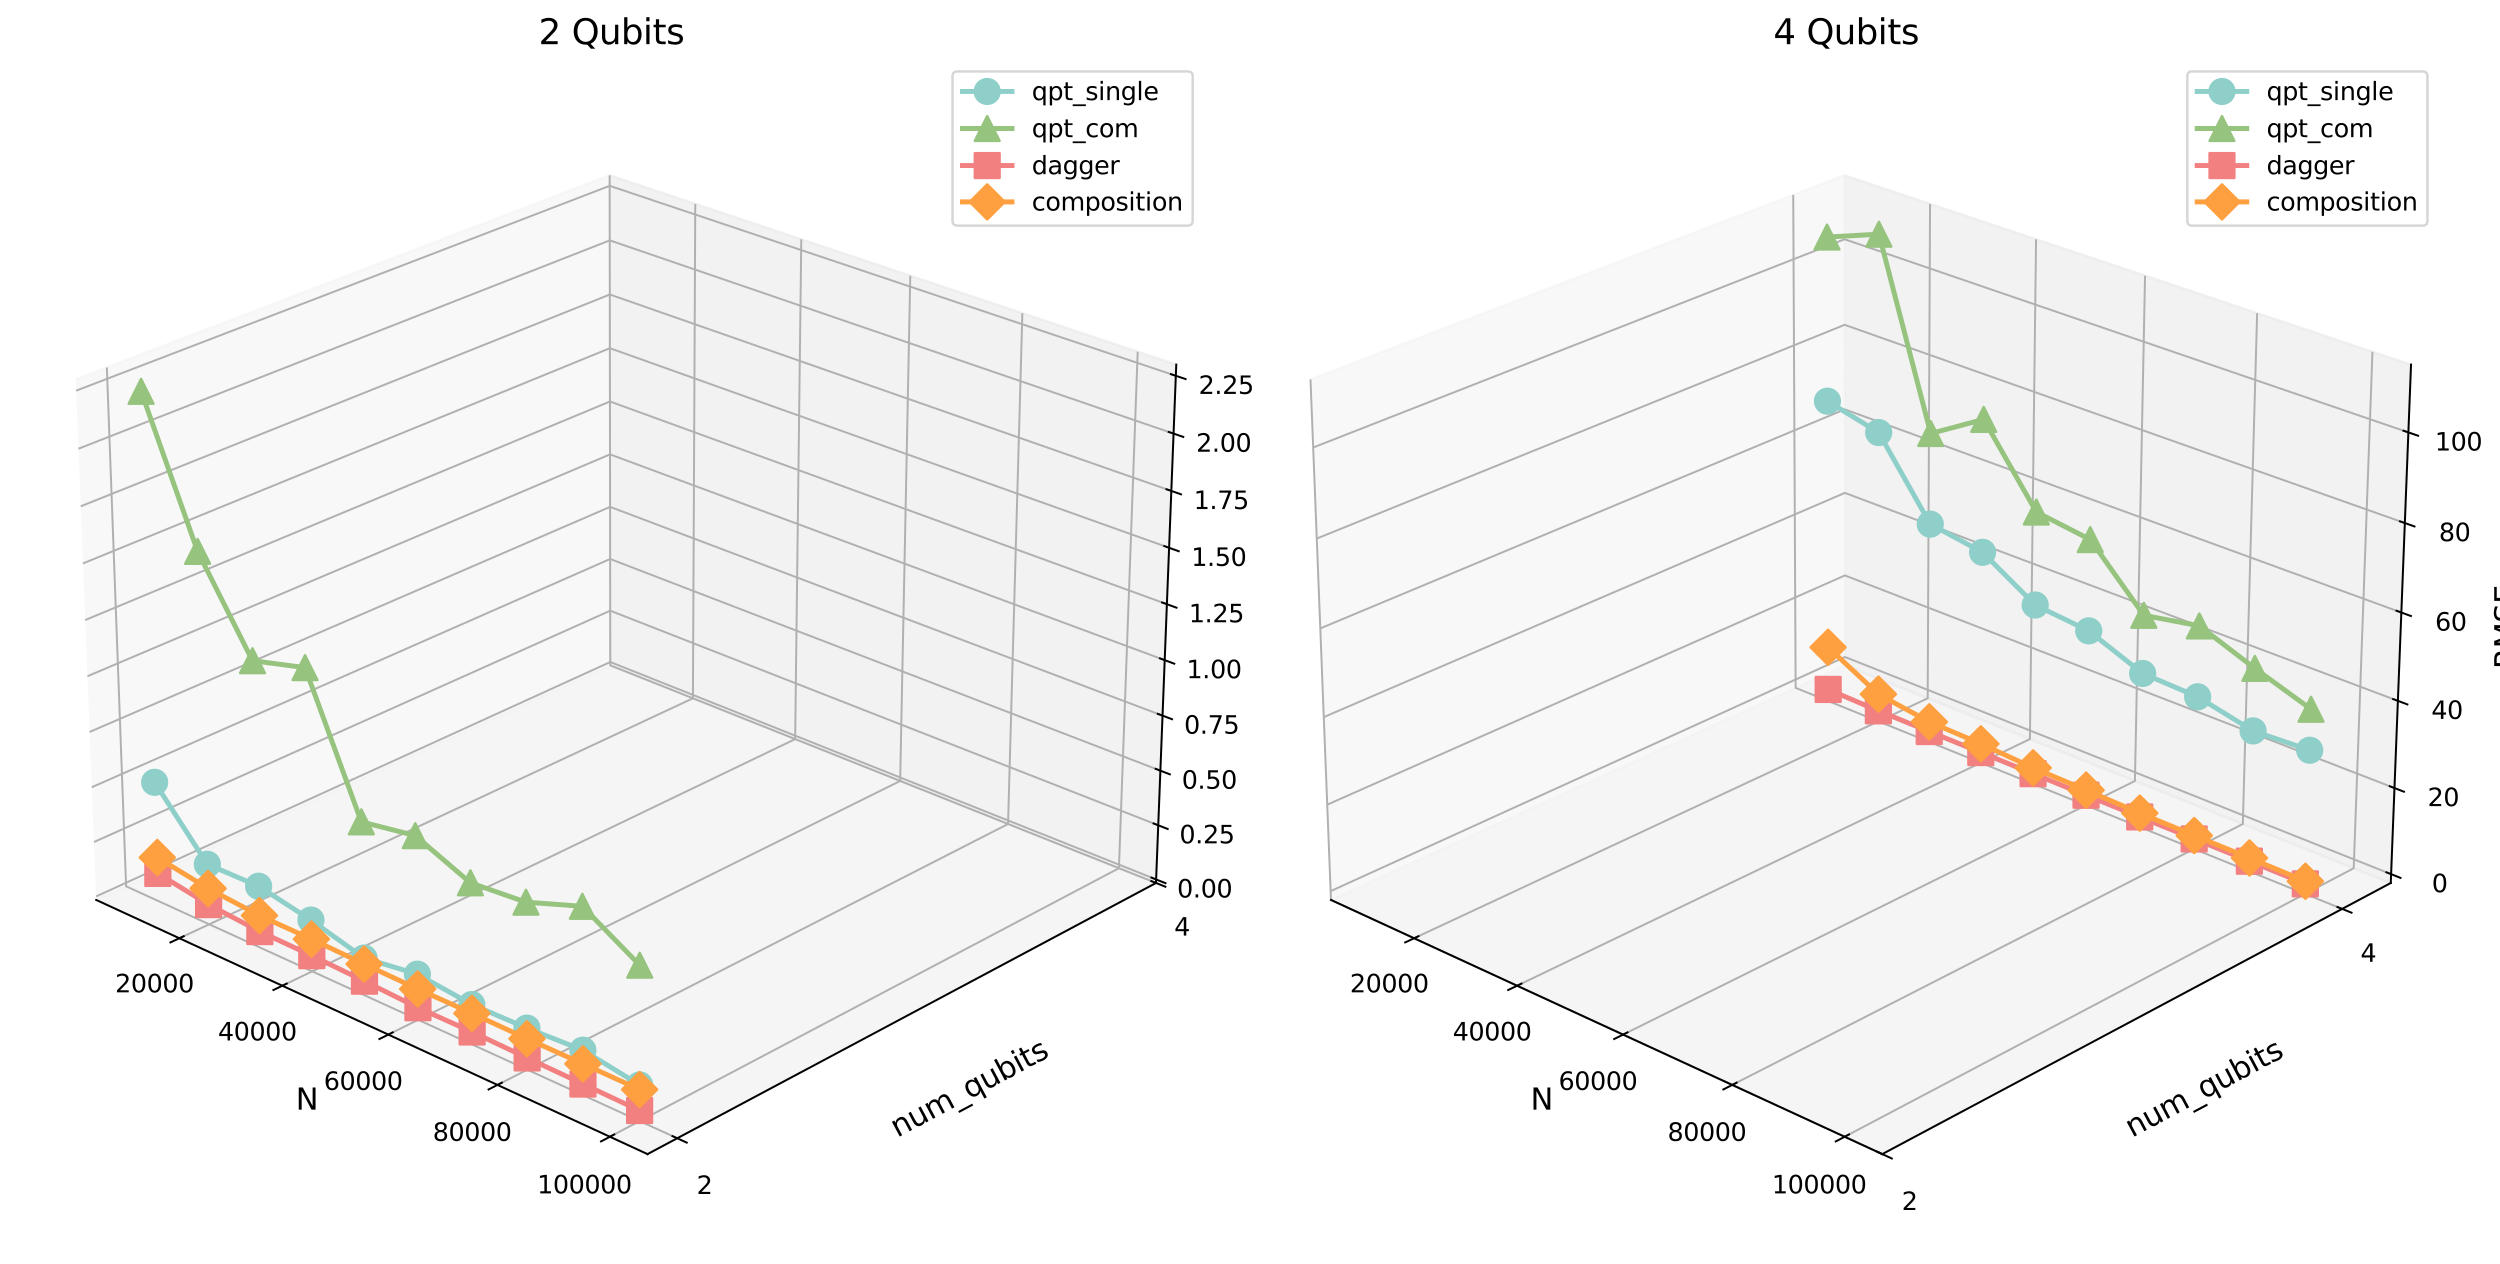 <?xml version="1.0" encoding="utf-8" standalone="no"?>
<!DOCTYPE svg PUBLIC "-//W3C//DTD SVG 1.1//EN"
  "http://www.w3.org/Graphics/SVG/1.1/DTD/svg11.dtd">
<svg xmlns:xlink="http://www.w3.org/1999/xlink" width="1009.501pt" height="510.438pt" viewBox="0 0 1009.501 510.438" xmlns="http://www.w3.org/2000/svg" version="1.1">
 <defs>
  <style type="text/css">*{stroke-linejoin: round; stroke-linecap: butt}</style>
 </defs>
 <g id="figure_1">
  <g id="patch_1">
   <path d="M 0 510.438 
L 1009.501 510.438 
L 1009.501 0 
L 0 0 
z
" style="fill: #ffffff"/>
  </g>
  <g id="patch_2">
   <path d="M 7.2 503.238 
L 486.6 503.238 
L 486.6 23.838 
L 7.2 23.838 
z
" style="fill: #ffffff"/>
  </g>
  <g id="pane3d_1">
   <g id="patch_3">
    <path d="M 38.849 363.4 
L 246.427 268.669 
L 246.179 70.769 
L 30.576 153.194 
" style="fill: #f2f2f2; opacity: 0.5; stroke: #f2f2f2; stroke-linejoin: miter"/>
   </g>
  </g>
  <g id="pane3d_2">
   <g id="patch_4">
    <path d="M 246.427 268.669 
L 466.789 356.547 
L 474.975 147.216 
L 246.179 70.769 
" style="fill: #e6e6e6; opacity: 0.5; stroke: #e6e6e6; stroke-linejoin: miter"/>
   </g>
  </g>
  <g id="pane3d_3">
   <g id="patch_5">
    <path d="M 38.849 363.4 
L 261.455 466.03 
L 466.789 356.547 
L 246.427 268.669 
" style="fill: #ececec; opacity: 0.5; stroke: #ececec; stroke-linejoin: miter"/>
   </g>
  </g>
  <g id="grid3d_1">
   <g id="Line3DCollection_1">
    <path d="M 72.402 378.869 
L 279.8 281.978 
L 280.754 82.321 
" style="fill: none; stroke: #b0b0b0; stroke-width: 0.8"/>
    <path d="M 113.987 398.041 
L 321.084 298.441 
L 323.561 96.625 
" style="fill: none; stroke: #b0b0b0; stroke-width: 0.8"/>
    <path d="M 156.788 417.774 
L 363.485 315.35 
L 367.57 111.329 
" style="fill: none; stroke: #b0b0b0; stroke-width: 0.8"/>
    <path d="M 200.859 438.093 
L 407.049 332.723 
L 412.832 126.452 
" style="fill: none; stroke: #b0b0b0; stroke-width: 0.8"/>
    <path d="M 246.259 459.024 
L 451.825 350.579 
L 459.4 142.012 
" style="fill: none; stroke: #b0b0b0; stroke-width: 0.8"/>
   </g>
  </g>
  <g id="grid3d_2">
   <g id="Line3DCollection_2">
    <path d="M 43.146 148.389 
L 50.92 357.891 
L 273.458 459.629 
" style="fill: none; stroke: #b0b0b0; stroke-width: 0.8"/>
    <path d="M 246.179 70.769 
L 246.427 268.669 
L 466.789 356.547 
" style="fill: none; stroke: #b0b0b0; stroke-width: 0.8"/>
   </g>
  </g>
  <g id="grid3d_3">
   <g id="Line3DCollection_3">
    <path d="M 466.845 355.127 
L 246.425 267.323 
L 38.793 361.975 
" style="fill: none; stroke: #b0b0b0; stroke-width: 0.8"/>
    <path d="M 467.7 333.254 
L 246.399 246.597 
L 37.929 340.014 
" style="fill: none; stroke: #b0b0b0; stroke-width: 0.8"/>
    <path d="M 468.562 311.204 
L 246.373 225.716 
L 37.057 317.876 
" style="fill: none; stroke: #b0b0b0; stroke-width: 0.8"/>
    <path d="M 469.431 288.977 
L 246.346 204.677 
L 36.179 295.557 
" style="fill: none; stroke: #b0b0b0; stroke-width: 0.8"/>
    <path d="M 470.308 266.569 
L 246.32 183.48 
L 35.294 273.057 
" style="fill: none; stroke: #b0b0b0; stroke-width: 0.8"/>
    <path d="M 471.191 243.979 
L 246.293 162.121 
L 34.401 250.372 
" style="fill: none; stroke: #b0b0b0; stroke-width: 0.8"/>
    <path d="M 472.082 221.204 
L 246.266 140.6 
L 33.501 227.501 
" style="fill: none; stroke: #b0b0b0; stroke-width: 0.8"/>
    <path d="M 472.979 198.241 
L 246.239 118.915 
L 32.593 204.441 
" style="fill: none; stroke: #b0b0b0; stroke-width: 0.8"/>
    <path d="M 473.885 175.09 
L 246.212 97.063 
L 31.678 181.19 
" style="fill: none; stroke: #b0b0b0; stroke-width: 0.8"/>
    <path d="M 474.797 151.747 
L 246.184 75.042 
L 30.755 157.745 
" style="fill: none; stroke: #b0b0b0; stroke-width: 0.8"/>
   </g>
  </g>
  <g id="axis3d_1">
   <g id="line2d_1">
    <path d="M 38.849 363.4 
L 261.455 466.03 
" style="fill: none; stroke: #000000; stroke-width: 0.8; stroke-linecap: square"/>
   </g>
   <g id="xtick_1">
    <g id="line2d_2">
     <path d="M 74.191 378.034 
L 68.819 380.544 
" style="fill: none; stroke: #000000; stroke-width: 0.8; stroke-linecap: square"/>
    </g>
    <g id="text_1">
     <!-- 20000 -->
     <g transform="translate(46.488 400.713) scale(0.1 -0.1)">
      <defs>
       <path id="DejaVuSans-32" d="M 1228 531 
L 3431 531 
L 3431 0 
L 469 0 
L 469 531 
Q 828 903 1448 1529 
Q 2069 2156 2228 2338 
Q 2531 2678 2651 2914 
Q 2772 3150 2772 3378 
Q 2772 3750 2511 3984 
Q 2250 4219 1831 4219 
Q 1534 4219 1204 4116 
Q 875 4013 500 3803 
L 500 4441 
Q 881 4594 1212 4672 
Q 1544 4750 1819 4750 
Q 2544 4750 2975 4387 
Q 3406 4025 3406 3419 
Q 3406 3131 3298 2873 
Q 3191 2616 2906 2266 
Q 2828 2175 2409 1742 
Q 1991 1309 1228 531 
z
" transform="scale(0.016)"/>
       <path id="DejaVuSans-30" d="M 2034 4250 
Q 1547 4250 1301 3770 
Q 1056 3291 1056 2328 
Q 1056 1369 1301 889 
Q 1547 409 2034 409 
Q 2525 409 2770 889 
Q 3016 1369 3016 2328 
Q 3016 3291 2770 3770 
Q 2525 4250 2034 4250 
z
M 2034 4750 
Q 2819 4750 3233 4129 
Q 3647 3509 3647 2328 
Q 3647 1150 3233 529 
Q 2819 -91 2034 -91 
Q 1250 -91 836 529 
Q 422 1150 422 2328 
Q 422 3509 836 4129 
Q 1250 4750 2034 4750 
z
" transform="scale(0.016)"/>
      </defs>
      <use xlink:href="#DejaVuSans-32"/>
      <use xlink:href="#DejaVuSans-30" transform="translate(63.623 0)"/>
      <use xlink:href="#DejaVuSans-30" transform="translate(127.246 0)"/>
      <use xlink:href="#DejaVuSans-30" transform="translate(190.869 0)"/>
      <use xlink:href="#DejaVuSans-30" transform="translate(254.492 0)"/>
     </g>
    </g>
   </g>
   <g id="xtick_2">
    <g id="line2d_3">
     <path d="M 115.775 397.182 
L 110.405 399.764 
" style="fill: none; stroke: #000000; stroke-width: 0.8; stroke-linecap: square"/>
    </g>
    <g id="text_2">
     <!-- 40000 -->
     <g transform="translate(88.008 420.128) scale(0.1 -0.1)">
      <defs>
       <path id="DejaVuSans-34" d="M 2419 4116 
L 825 1625 
L 2419 1625 
L 2419 4116 
z
M 2253 4666 
L 3047 4666 
L 3047 1625 
L 3713 1625 
L 3713 1100 
L 3047 1100 
L 3047 0 
L 2419 0 
L 2419 1100 
L 313 1100 
L 313 1709 
L 2253 4666 
z
" transform="scale(0.016)"/>
      </defs>
      <use xlink:href="#DejaVuSans-34"/>
      <use xlink:href="#DejaVuSans-30" transform="translate(63.623 0)"/>
      <use xlink:href="#DejaVuSans-30" transform="translate(127.246 0)"/>
      <use xlink:href="#DejaVuSans-30" transform="translate(190.869 0)"/>
      <use xlink:href="#DejaVuSans-30" transform="translate(254.492 0)"/>
     </g>
    </g>
   </g>
   <g id="xtick_3">
    <g id="line2d_4">
     <path d="M 158.574 416.889 
L 153.209 419.548 
" style="fill: none; stroke: #000000; stroke-width: 0.8; stroke-linecap: square"/>
    </g>
    <g id="text_3">
     <!-- 60000 -->
     <g transform="translate(130.744 440.111) scale(0.1 -0.1)">
      <defs>
       <path id="DejaVuSans-36" d="M 2113 2584 
Q 1688 2584 1439 2293 
Q 1191 2003 1191 1497 
Q 1191 994 1439 701 
Q 1688 409 2113 409 
Q 2538 409 2786 701 
Q 3034 994 3034 1497 
Q 3034 2003 2786 2293 
Q 2538 2584 2113 2584 
z
M 3366 4563 
L 3366 3988 
Q 3128 4100 2886 4159 
Q 2644 4219 2406 4219 
Q 1781 4219 1451 3797 
Q 1122 3375 1075 2522 
Q 1259 2794 1537 2939 
Q 1816 3084 2150 3084 
Q 2853 3084 3261 2657 
Q 3669 2231 3669 1497 
Q 3669 778 3244 343 
Q 2819 -91 2113 -91 
Q 1303 -91 875 529 
Q 447 1150 447 2328 
Q 447 3434 972 4092 
Q 1497 4750 2381 4750 
Q 2619 4750 2861 4703 
Q 3103 4656 3366 4563 
z
" transform="scale(0.016)"/>
      </defs>
      <use xlink:href="#DejaVuSans-36"/>
      <use xlink:href="#DejaVuSans-30" transform="translate(63.623 0)"/>
      <use xlink:href="#DejaVuSans-30" transform="translate(127.246 0)"/>
      <use xlink:href="#DejaVuSans-30" transform="translate(190.869 0)"/>
      <use xlink:href="#DejaVuSans-30" transform="translate(254.492 0)"/>
     </g>
    </g>
   </g>
   <g id="xtick_4">
    <g id="line2d_5">
     <path d="M 202.643 437.181 
L 197.285 439.92 
" style="fill: none; stroke: #000000; stroke-width: 0.8; stroke-linecap: square"/>
    </g>
    <g id="text_4">
     <!-- 80000 -->
     <g transform="translate(174.752 460.689) scale(0.1 -0.1)">
      <defs>
       <path id="DejaVuSans-38" d="M 2034 2216 
Q 1584 2216 1326 1975 
Q 1069 1734 1069 1313 
Q 1069 891 1326 650 
Q 1584 409 2034 409 
Q 2484 409 2743 651 
Q 3003 894 3003 1313 
Q 3003 1734 2745 1975 
Q 2488 2216 2034 2216 
z
M 1403 2484 
Q 997 2584 770 2862 
Q 544 3141 544 3541 
Q 544 4100 942 4425 
Q 1341 4750 2034 4750 
Q 2731 4750 3128 4425 
Q 3525 4100 3525 3541 
Q 3525 3141 3298 2862 
Q 3072 2584 2669 2484 
Q 3125 2378 3379 2068 
Q 3634 1759 3634 1313 
Q 3634 634 3220 271 
Q 2806 -91 2034 -91 
Q 1263 -91 848 271 
Q 434 634 434 1313 
Q 434 1759 690 2068 
Q 947 2378 1403 2484 
z
M 1172 3481 
Q 1172 3119 1398 2916 
Q 1625 2713 2034 2713 
Q 2441 2713 2670 2916 
Q 2900 3119 2900 3481 
Q 2900 3844 2670 4047 
Q 2441 4250 2034 4250 
Q 1625 4250 1398 4047 
Q 1172 3844 1172 3481 
z
" transform="scale(0.016)"/>
      </defs>
      <use xlink:href="#DejaVuSans-38"/>
      <use xlink:href="#DejaVuSans-30" transform="translate(63.623 0)"/>
      <use xlink:href="#DejaVuSans-30" transform="translate(127.246 0)"/>
      <use xlink:href="#DejaVuSans-30" transform="translate(190.869 0)"/>
      <use xlink:href="#DejaVuSans-30" transform="translate(254.492 0)"/>
     </g>
    </g>
   </g>
   <g id="xtick_5">
    <g id="line2d_6">
     <path d="M 248.039 458.084 
L 242.691 460.906 
" style="fill: none; stroke: #000000; stroke-width: 0.8; stroke-linecap: square"/>
    </g>
    <g id="text_5">
     <!-- 100000 -->
     <g transform="translate(216.907 481.888) scale(0.1 -0.1)">
      <defs>
       <path id="DejaVuSans-31" d="M 794 531 
L 1825 531 
L 1825 4091 
L 703 3866 
L 703 4441 
L 1819 4666 
L 2450 4666 
L 2450 531 
L 3481 531 
L 3481 0 
L 794 0 
L 794 531 
z
" transform="scale(0.016)"/>
      </defs>
      <use xlink:href="#DejaVuSans-31"/>
      <use xlink:href="#DejaVuSans-30" transform="translate(63.623 0)"/>
      <use xlink:href="#DejaVuSans-30" transform="translate(127.246 0)"/>
      <use xlink:href="#DejaVuSans-30" transform="translate(190.869 0)"/>
      <use xlink:href="#DejaVuSans-30" transform="translate(254.492 0)"/>
      <use xlink:href="#DejaVuSans-30" transform="translate(318.115 0)"/>
     </g>
    </g>
   </g>
   <g id="text_6">
    <!-- N -->
    <g transform="translate(119.429 448.073) scale(0.12 -0.12)">
     <defs>
      <path id="DejaVuSans-4e" d="M 628 4666 
L 1478 4666 
L 3547 763 
L 3547 4666 
L 4159 4666 
L 4159 0 
L 3309 0 
L 1241 3903 
L 1241 0 
L 628 0 
L 628 4666 
z
" transform="scale(0.016)"/>
     </defs>
     <use xlink:href="#DejaVuSans-4e"/>
    </g>
   </g>
  </g>
  <g id="axis3d_2">
   <g id="line2d_7">
    <path d="M 466.789 356.547 
L 261.455 466.03 
" style="fill: none; stroke: #000000; stroke-width: 0.8; stroke-linecap: square"/>
   </g>
   <g id="xtick_6">
    <g id="line2d_8">
     <path d="M 271.541 458.753 
L 277.3 461.386 
" style="fill: none; stroke: #000000; stroke-width: 0.8; stroke-linecap: square"/>
    </g>
    <g id="text_7">
     <!-- 2 -->
     <g transform="translate(281.305 482.132) scale(0.1 -0.1)">
      <use xlink:href="#DejaVuSans-32"/>
     </g>
    </g>
   </g>
   <g id="xtick_7">
    <g id="line2d_9">
     <path d="M 464.9 355.793 
L 470.573 358.056 
" style="fill: none; stroke: #000000; stroke-width: 0.8; stroke-linecap: square"/>
    </g>
    <g id="text_8">
     <!-- 4 -->
     <g transform="translate(474.142 377.791) scale(0.1 -0.1)">
      <use xlink:href="#DejaVuSans-34"/>
     </g>
    </g>
   </g>
   <g id="text_9">
    <!-- num_qubits -->
    <g transform="translate(362.337 459.451) rotate(-28.066) scale(0.12 -0.12)">
     <defs>
      <path id="DejaVuSans-6e" d="M 3513 2113 
L 3513 0 
L 2938 0 
L 2938 2094 
Q 2938 2591 2744 2837 
Q 2550 3084 2163 3084 
Q 1697 3084 1428 2787 
Q 1159 2491 1159 1978 
L 1159 0 
L 581 0 
L 581 3500 
L 1159 3500 
L 1159 2956 
Q 1366 3272 1645 3428 
Q 1925 3584 2291 3584 
Q 2894 3584 3203 3211 
Q 3513 2838 3513 2113 
z
" transform="scale(0.016)"/>
      <path id="DejaVuSans-75" d="M 544 1381 
L 544 3500 
L 1119 3500 
L 1119 1403 
Q 1119 906 1312 657 
Q 1506 409 1894 409 
Q 2359 409 2629 706 
Q 2900 1003 2900 1516 
L 2900 3500 
L 3475 3500 
L 3475 0 
L 2900 0 
L 2900 538 
Q 2691 219 2414 64 
Q 2138 -91 1772 -91 
Q 1169 -91 856 284 
Q 544 659 544 1381 
z
M 1991 3584 
L 1991 3584 
z
" transform="scale(0.016)"/>
      <path id="DejaVuSans-6d" d="M 3328 2828 
Q 3544 3216 3844 3400 
Q 4144 3584 4550 3584 
Q 5097 3584 5394 3201 
Q 5691 2819 5691 2113 
L 5691 0 
L 5113 0 
L 5113 2094 
Q 5113 2597 4934 2840 
Q 4756 3084 4391 3084 
Q 3944 3084 3684 2787 
Q 3425 2491 3425 1978 
L 3425 0 
L 2847 0 
L 2847 2094 
Q 2847 2600 2669 2842 
Q 2491 3084 2119 3084 
Q 1678 3084 1418 2786 
Q 1159 2488 1159 1978 
L 1159 0 
L 581 0 
L 581 3500 
L 1159 3500 
L 1159 2956 
Q 1356 3278 1631 3431 
Q 1906 3584 2284 3584 
Q 2666 3584 2933 3390 
Q 3200 3197 3328 2828 
z
" transform="scale(0.016)"/>
      <path id="DejaVuSans-5f" d="M 3263 -1063 
L 3263 -1509 
L -63 -1509 
L -63 -1063 
L 3263 -1063 
z
" transform="scale(0.016)"/>
      <path id="DejaVuSans-71" d="M 947 1747 
Q 947 1113 1208 752 
Q 1469 391 1925 391 
Q 2381 391 2643 752 
Q 2906 1113 2906 1747 
Q 2906 2381 2643 2742 
Q 2381 3103 1925 3103 
Q 1469 3103 1208 2742 
Q 947 2381 947 1747 
z
M 2906 525 
Q 2725 213 2448 61 
Q 2172 -91 1784 -91 
Q 1150 -91 751 415 
Q 353 922 353 1747 
Q 353 2572 751 3078 
Q 1150 3584 1784 3584 
Q 2172 3584 2448 3432 
Q 2725 3281 2906 2969 
L 2906 3500 
L 3481 3500 
L 3481 -1331 
L 2906 -1331 
L 2906 525 
z
" transform="scale(0.016)"/>
      <path id="DejaVuSans-62" d="M 3116 1747 
Q 3116 2381 2855 2742 
Q 2594 3103 2138 3103 
Q 1681 3103 1420 2742 
Q 1159 2381 1159 1747 
Q 1159 1113 1420 752 
Q 1681 391 2138 391 
Q 2594 391 2855 752 
Q 3116 1113 3116 1747 
z
M 1159 2969 
Q 1341 3281 1617 3432 
Q 1894 3584 2278 3584 
Q 2916 3584 3314 3078 
Q 3713 2572 3713 1747 
Q 3713 922 3314 415 
Q 2916 -91 2278 -91 
Q 1894 -91 1617 61 
Q 1341 213 1159 525 
L 1159 0 
L 581 0 
L 581 4863 
L 1159 4863 
L 1159 2969 
z
" transform="scale(0.016)"/>
      <path id="DejaVuSans-69" d="M 603 3500 
L 1178 3500 
L 1178 0 
L 603 0 
L 603 3500 
z
M 603 4863 
L 1178 4863 
L 1178 4134 
L 603 4134 
L 603 4863 
z
" transform="scale(0.016)"/>
      <path id="DejaVuSans-74" d="M 1172 4494 
L 1172 3500 
L 2356 3500 
L 2356 3053 
L 1172 3053 
L 1172 1153 
Q 1172 725 1289 603 
Q 1406 481 1766 481 
L 2356 481 
L 2356 0 
L 1766 0 
Q 1100 0 847 248 
Q 594 497 594 1153 
L 594 3053 
L 172 3053 
L 172 3500 
L 594 3500 
L 594 4494 
L 1172 4494 
z
" transform="scale(0.016)"/>
      <path id="DejaVuSans-73" d="M 2834 3397 
L 2834 2853 
Q 2591 2978 2328 3040 
Q 2066 3103 1784 3103 
Q 1356 3103 1142 2972 
Q 928 2841 928 2578 
Q 928 2378 1081 2264 
Q 1234 2150 1697 2047 
L 1894 2003 
Q 2506 1872 2764 1633 
Q 3022 1394 3022 966 
Q 3022 478 2636 193 
Q 2250 -91 1575 -91 
Q 1294 -91 989 -36 
Q 684 19 347 128 
L 347 722 
Q 666 556 975 473 
Q 1284 391 1588 391 
Q 1994 391 2212 530 
Q 2431 669 2431 922 
Q 2431 1156 2273 1281 
Q 2116 1406 1581 1522 
L 1381 1569 
Q 847 1681 609 1914 
Q 372 2147 372 2553 
Q 372 3047 722 3315 
Q 1072 3584 1716 3584 
Q 2034 3584 2315 3537 
Q 2597 3491 2834 3397 
z
" transform="scale(0.016)"/>
     </defs>
     <use xlink:href="#DejaVuSans-6e"/>
     <use xlink:href="#DejaVuSans-75" transform="translate(63.379 0)"/>
     <use xlink:href="#DejaVuSans-6d" transform="translate(126.758 0)"/>
     <use xlink:href="#DejaVuSans-5f" transform="translate(224.17 0)"/>
     <use xlink:href="#DejaVuSans-71" transform="translate(274.17 0)"/>
     <use xlink:href="#DejaVuSans-75" transform="translate(337.646 0)"/>
     <use xlink:href="#DejaVuSans-62" transform="translate(401.025 0)"/>
     <use xlink:href="#DejaVuSans-69" transform="translate(464.502 0)"/>
     <use xlink:href="#DejaVuSans-74" transform="translate(492.285 0)"/>
     <use xlink:href="#DejaVuSans-73" transform="translate(531.494 0)"/>
    </g>
   </g>
  </g>
  <g id="axis3d_3">
   <g id="line2d_10">
    <path d="M 466.789 356.547 
L 474.975 147.216 
" style="fill: none; stroke: #000000; stroke-width: 0.8; stroke-linecap: square"/>
   </g>
   <g id="xtick_8">
    <g id="line2d_11">
     <path d="M 464.955 354.375 
L 470.63 356.635 
" style="fill: none; stroke: #000000; stroke-width: 0.8; stroke-linecap: square"/>
    </g>
    <g id="text_10">
     <!-- 0.00 -->
     <g transform="translate(475.319 362.412) scale(0.1 -0.1)">
      <defs>
       <path id="DejaVuSans-2e" d="M 684 794 
L 1344 794 
L 1344 0 
L 684 0 
L 684 794 
z
" transform="scale(0.016)"/>
      </defs>
      <use xlink:href="#DejaVuSans-30"/>
      <use xlink:href="#DejaVuSans-2e" transform="translate(63.623 0)"/>
      <use xlink:href="#DejaVuSans-30" transform="translate(95.41 0)"/>
      <use xlink:href="#DejaVuSans-30" transform="translate(159.033 0)"/>
     </g>
    </g>
   </g>
   <g id="xtick_9">
    <g id="line2d_12">
     <path d="M 465.803 332.511 
L 471.501 334.742 
" style="fill: none; stroke: #000000; stroke-width: 0.8; stroke-linecap: square"/>
    </g>
    <g id="text_11">
     <!-- 0.25 -->
     <g transform="translate(476.253 340.543) scale(0.1 -0.1)">
      <defs>
       <path id="DejaVuSans-35" d="M 691 4666 
L 3169 4666 
L 3169 4134 
L 1269 4134 
L 1269 2991 
Q 1406 3038 1543 3061 
Q 1681 3084 1819 3084 
Q 2600 3084 3056 2656 
Q 3513 2228 3513 1497 
Q 3513 744 3044 326 
Q 2575 -91 1722 -91 
Q 1428 -91 1123 -41 
Q 819 9 494 109 
L 494 744 
Q 775 591 1075 516 
Q 1375 441 1709 441 
Q 2250 441 2565 725 
Q 2881 1009 2881 1497 
Q 2881 1984 2565 2268 
Q 2250 2553 1709 2553 
Q 1456 2553 1204 2497 
Q 953 2441 691 2322 
L 691 4666 
z
" transform="scale(0.016)"/>
      </defs>
      <use xlink:href="#DejaVuSans-30"/>
      <use xlink:href="#DejaVuSans-2e" transform="translate(63.623 0)"/>
      <use xlink:href="#DejaVuSans-32" transform="translate(95.41 0)"/>
      <use xlink:href="#DejaVuSans-35" transform="translate(159.033 0)"/>
     </g>
    </g>
   </g>
   <g id="xtick_10">
    <g id="line2d_13">
     <path d="M 466.657 310.471 
L 472.38 312.673 
" style="fill: none; stroke: #000000; stroke-width: 0.8; stroke-linecap: square"/>
    </g>
    <g id="text_12">
     <!-- 0.50 -->
     <g transform="translate(477.194 318.497) scale(0.1 -0.1)">
      <use xlink:href="#DejaVuSans-30"/>
      <use xlink:href="#DejaVuSans-2e" transform="translate(63.623 0)"/>
      <use xlink:href="#DejaVuSans-35" transform="translate(95.41 0)"/>
      <use xlink:href="#DejaVuSans-30" transform="translate(159.033 0)"/>
     </g>
    </g>
   </g>
   <g id="xtick_11">
    <g id="line2d_14">
     <path d="M 467.518 288.254 
L 473.266 290.426 
" style="fill: none; stroke: #000000; stroke-width: 0.8; stroke-linecap: square"/>
    </g>
    <g id="text_13">
     <!-- 0.75 -->
     <g transform="translate(478.143 296.274) scale(0.1 -0.1)">
      <defs>
       <path id="DejaVuSans-37" d="M 525 4666 
L 3525 4666 
L 3525 4397 
L 1831 0 
L 1172 0 
L 2766 4134 
L 525 4134 
L 525 4666 
z
" transform="scale(0.016)"/>
      </defs>
      <use xlink:href="#DejaVuSans-30"/>
      <use xlink:href="#DejaVuSans-2e" transform="translate(63.623 0)"/>
      <use xlink:href="#DejaVuSans-37" transform="translate(95.41 0)"/>
      <use xlink:href="#DejaVuSans-35" transform="translate(159.033 0)"/>
     </g>
    </g>
   </g>
   <g id="xtick_12">
    <g id="line2d_15">
     <path d="M 468.386 265.856 
L 474.158 267.997 
" style="fill: none; stroke: #000000; stroke-width: 0.8; stroke-linecap: square"/>
    </g>
    <g id="text_14">
     <!-- 1.00 -->
     <g transform="translate(479.099 273.87) scale(0.1 -0.1)">
      <use xlink:href="#DejaVuSans-31"/>
      <use xlink:href="#DejaVuSans-2e" transform="translate(63.623 0)"/>
      <use xlink:href="#DejaVuSans-30" transform="translate(95.41 0)"/>
      <use xlink:href="#DejaVuSans-30" transform="translate(159.033 0)"/>
     </g>
    </g>
   </g>
   <g id="xtick_13">
    <g id="line2d_16">
     <path d="M 469.261 243.276 
L 475.058 245.386 
" style="fill: none; stroke: #000000; stroke-width: 0.8; stroke-linecap: square"/>
    </g>
    <g id="text_15">
     <!-- 1.25 -->
     <g transform="translate(480.064 251.284) scale(0.1 -0.1)">
      <use xlink:href="#DejaVuSans-31"/>
      <use xlink:href="#DejaVuSans-2e" transform="translate(63.623 0)"/>
      <use xlink:href="#DejaVuSans-32" transform="translate(95.41 0)"/>
      <use xlink:href="#DejaVuSans-35" transform="translate(159.033 0)"/>
     </g>
    </g>
   </g>
   <g id="xtick_14">
    <g id="line2d_17">
     <path d="M 470.143 220.512 
L 475.966 222.59 
" style="fill: none; stroke: #000000; stroke-width: 0.8; stroke-linecap: square"/>
    </g>
    <g id="text_16">
     <!-- 1.50 -->
     <g transform="translate(481.036 228.514) scale(0.1 -0.1)">
      <use xlink:href="#DejaVuSans-31"/>
      <use xlink:href="#DejaVuSans-2e" transform="translate(63.623 0)"/>
      <use xlink:href="#DejaVuSans-35" transform="translate(95.41 0)"/>
      <use xlink:href="#DejaVuSans-30" transform="translate(159.033 0)"/>
     </g>
    </g>
   </g>
   <g id="xtick_15">
    <g id="line2d_18">
     <path d="M 471.032 197.56 
L 476.881 199.606 
" style="fill: none; stroke: #000000; stroke-width: 0.8; stroke-linecap: square"/>
    </g>
    <g id="text_17">
     <!-- 1.75 -->
     <g transform="translate(482.016 205.556) scale(0.1 -0.1)">
      <use xlink:href="#DejaVuSans-31"/>
      <use xlink:href="#DejaVuSans-2e" transform="translate(63.623 0)"/>
      <use xlink:href="#DejaVuSans-37" transform="translate(95.41 0)"/>
      <use xlink:href="#DejaVuSans-35" transform="translate(159.033 0)"/>
     </g>
    </g>
   </g>
   <g id="xtick_16">
    <g id="line2d_19">
     <path d="M 471.929 174.42 
L 477.803 176.433 
" style="fill: none; stroke: #000000; stroke-width: 0.8; stroke-linecap: square"/>
    </g>
    <g id="text_18">
     <!-- 2.00 -->
     <g transform="translate(483.004 182.409) scale(0.1 -0.1)">
      <use xlink:href="#DejaVuSans-32"/>
      <use xlink:href="#DejaVuSans-2e" transform="translate(63.623 0)"/>
      <use xlink:href="#DejaVuSans-30" transform="translate(95.41 0)"/>
      <use xlink:href="#DejaVuSans-30" transform="translate(159.033 0)"/>
     </g>
    </g>
   </g>
   <g id="xtick_17">
    <g id="line2d_20">
     <path d="M 472.833 151.088 
L 478.733 153.068 
" style="fill: none; stroke: #000000; stroke-width: 0.8; stroke-linecap: square"/>
    </g>
    <g id="text_19">
     <!-- 2.25 -->
     <g transform="translate(484 159.071) scale(0.1 -0.1)">
      <use xlink:href="#DejaVuSans-32"/>
      <use xlink:href="#DejaVuSans-2e" transform="translate(63.623 0)"/>
      <use xlink:href="#DejaVuSans-32" transform="translate(95.41 0)"/>
      <use xlink:href="#DejaVuSans-35" transform="translate(159.033 0)"/>
     </g>
    </g>
   </g>
   <g id="text_20">
    <!-- RMSE -->
    <g transform="translate(517.517 270.156) rotate(-90) scale(0.12 -0.12)">
     <defs>
      <path id="DejaVuSans-52" d="M 2841 2188 
Q 3044 2119 3236 1894 
Q 3428 1669 3622 1275 
L 4263 0 
L 3584 0 
L 2988 1197 
Q 2756 1666 2539 1819 
Q 2322 1972 1947 1972 
L 1259 1972 
L 1259 0 
L 628 0 
L 628 4666 
L 2053 4666 
Q 2853 4666 3247 4331 
Q 3641 3997 3641 3322 
Q 3641 2881 3436 2590 
Q 3231 2300 2841 2188 
z
M 1259 4147 
L 1259 2491 
L 2053 2491 
Q 2509 2491 2742 2702 
Q 2975 2913 2975 3322 
Q 2975 3731 2742 3939 
Q 2509 4147 2053 4147 
L 1259 4147 
z
" transform="scale(0.016)"/>
      <path id="DejaVuSans-4d" d="M 628 4666 
L 1569 4666 
L 2759 1491 
L 3956 4666 
L 4897 4666 
L 4897 0 
L 4281 0 
L 4281 4097 
L 3078 897 
L 2444 897 
L 1241 4097 
L 1241 0 
L 628 0 
L 628 4666 
z
" transform="scale(0.016)"/>
      <path id="DejaVuSans-53" d="M 3425 4513 
L 3425 3897 
Q 3066 4069 2747 4153 
Q 2428 4238 2131 4238 
Q 1616 4238 1336 4038 
Q 1056 3838 1056 3469 
Q 1056 3159 1242 3001 
Q 1428 2844 1947 2747 
L 2328 2669 
Q 3034 2534 3370 2195 
Q 3706 1856 3706 1288 
Q 3706 609 3251 259 
Q 2797 -91 1919 -91 
Q 1588 -91 1214 -16 
Q 841 59 441 206 
L 441 856 
Q 825 641 1194 531 
Q 1563 422 1919 422 
Q 2459 422 2753 634 
Q 3047 847 3047 1241 
Q 3047 1584 2836 1778 
Q 2625 1972 2144 2069 
L 1759 2144 
Q 1053 2284 737 2584 
Q 422 2884 422 3419 
Q 422 4038 858 4394 
Q 1294 4750 2059 4750 
Q 2388 4750 2728 4690 
Q 3069 4631 3425 4513 
z
" transform="scale(0.016)"/>
      <path id="DejaVuSans-45" d="M 628 4666 
L 3578 4666 
L 3578 4134 
L 1259 4134 
L 1259 2753 
L 3481 2753 
L 3481 2222 
L 1259 2222 
L 1259 531 
L 3634 531 
L 3634 0 
L 628 0 
L 628 4666 
z
" transform="scale(0.016)"/>
     </defs>
     <use xlink:href="#DejaVuSans-52"/>
     <use xlink:href="#DejaVuSans-4d" transform="translate(69.482 0)"/>
     <use xlink:href="#DejaVuSans-53" transform="translate(155.762 0)"/>
     <use xlink:href="#DejaVuSans-45" transform="translate(219.238 0)"/>
    </g>
   </g>
  </g>
  <g id="axes_1">
   <g id="line2d_21">
    <path d="M 62.453 315.897 
L 83.72 349.002 
L 104.437 357.861 
L 125.565 371.512 
L 146.996 386.867 
L 168.553 393.381 
L 190.519 405.641 
L 212.769 415.147 
L 235.354 424.062 
L 258.285 438.107 
" clip-path="url(#p7605f718b2)" style="fill: none; stroke: #8ecfc9; stroke-width: 2; stroke-linecap: square"/>
    <defs>
     <path id="meec96040db" d="M 0 5 
C 1.326 5 2.598 4.473 3.536 3.536 
C 4.473 2.598 5 1.326 5 0 
C 5 -1.326 4.473 -2.598 3.536 -3.536 
C 2.598 -4.473 1.326 -5 0 -5 
C -1.326 -5 -2.598 -4.473 -3.536 -3.536 
C -4.473 -2.598 -5 -1.326 -5 0 
C -5 1.326 -4.473 2.598 -3.536 3.536 
C -2.598 4.473 -1.326 5 0 5 
z
" style="stroke: #8ecfc9"/>
    </defs>
    <g clip-path="url(#p7605f718b2)">
     <use xlink:href="#meec96040db" x="62.453" y="315.897" style="fill: #8ecfc9; stroke: #8ecfc9"/>
     <use xlink:href="#meec96040db" x="83.72" y="349.002" style="fill: #8ecfc9; stroke: #8ecfc9"/>
     <use xlink:href="#meec96040db" x="104.437" y="357.861" style="fill: #8ecfc9; stroke: #8ecfc9"/>
     <use xlink:href="#meec96040db" x="125.565" y="371.512" style="fill: #8ecfc9; stroke: #8ecfc9"/>
     <use xlink:href="#meec96040db" x="146.996" y="386.867" style="fill: #8ecfc9; stroke: #8ecfc9"/>
     <use xlink:href="#meec96040db" x="168.553" y="393.381" style="fill: #8ecfc9; stroke: #8ecfc9"/>
     <use xlink:href="#meec96040db" x="190.519" y="405.641" style="fill: #8ecfc9; stroke: #8ecfc9"/>
     <use xlink:href="#meec96040db" x="212.769" y="415.147" style="fill: #8ecfc9; stroke: #8ecfc9"/>
     <use xlink:href="#meec96040db" x="235.354" y="424.062" style="fill: #8ecfc9; stroke: #8ecfc9"/>
     <use xlink:href="#meec96040db" x="258.285" y="438.107" style="fill: #8ecfc9; stroke: #8ecfc9"/>
    </g>
   </g>
   <g id="line2d_22">
    <path d="M 56.971 158.018 
L 79.797 222.64 
L 101.951 266.786 
L 123.171 269.586 
L 145.918 331.853 
L 167.678 337.44 
L 189.948 356.479 
L 212.387 364.303 
L 235.159 365.962 
L 258.329 389.743 
" clip-path="url(#p7605f718b2)" style="fill: none; stroke: #96c37d; stroke-width: 2; stroke-linecap: square"/>
    <defs>
     <path id="m280a58c26e" d="M 0 -5 
L -5 5 
L 5 5 
z
" style="stroke: #96c37d; stroke-linejoin: miter"/>
    </defs>
    <g clip-path="url(#p7605f718b2)">
     <use xlink:href="#m280a58c26e" x="56.971" y="158.018" style="fill: #96c37d; stroke: #96c37d; stroke-linejoin: miter"/>
     <use xlink:href="#m280a58c26e" x="79.797" y="222.64" style="fill: #96c37d; stroke: #96c37d; stroke-linejoin: miter"/>
     <use xlink:href="#m280a58c26e" x="101.951" y="266.786" style="fill: #96c37d; stroke: #96c37d; stroke-linejoin: miter"/>
     <use xlink:href="#m280a58c26e" x="123.171" y="269.586" style="fill: #96c37d; stroke: #96c37d; stroke-linejoin: miter"/>
     <use xlink:href="#m280a58c26e" x="145.918" y="331.853" style="fill: #96c37d; stroke: #96c37d; stroke-linejoin: miter"/>
     <use xlink:href="#m280a58c26e" x="167.678" y="337.44" style="fill: #96c37d; stroke: #96c37d; stroke-linejoin: miter"/>
     <use xlink:href="#m280a58c26e" x="189.948" y="356.479" style="fill: #96c37d; stroke: #96c37d; stroke-linejoin: miter"/>
     <use xlink:href="#m280a58c26e" x="212.387" y="364.303" style="fill: #96c37d; stroke: #96c37d; stroke-linejoin: miter"/>
     <use xlink:href="#m280a58c26e" x="235.159" y="365.962" style="fill: #96c37d; stroke: #96c37d; stroke-linejoin: miter"/>
     <use xlink:href="#m280a58c26e" x="258.329" y="389.743" style="fill: #96c37d; stroke: #96c37d; stroke-linejoin: miter"/>
    </g>
   </g>
   <g id="line2d_23">
    <path d="M 63.73 352.681 
L 84.225 365.279 
L 104.937 376.18 
L 125.902 385.895 
L 147.179 396.198 
L 168.765 406.919 
L 190.648 416.707 
L 212.86 427.187 
L 235.399 437.73 
L 258.275 448.431 
" clip-path="url(#p7605f718b2)" style="fill: none; stroke: #f28080; stroke-width: 2; stroke-linecap: square"/>
    <defs>
     <path id="m7afe2f9981" d="M -5 5 
L 5 5 
L 5 -5 
L -5 -5 
z
" style="stroke: #f28080; stroke-linejoin: miter"/>
    </defs>
    <g clip-path="url(#p7605f718b2)">
     <use xlink:href="#m7afe2f9981" x="63.73" y="352.681" style="fill: #f28080; stroke: #f28080; stroke-linejoin: miter"/>
     <use xlink:href="#m7afe2f9981" x="84.225" y="365.279" style="fill: #f28080; stroke: #f28080; stroke-linejoin: miter"/>
     <use xlink:href="#m7afe2f9981" x="104.937" y="376.18" style="fill: #f28080; stroke: #f28080; stroke-linejoin: miter"/>
     <use xlink:href="#m7afe2f9981" x="125.902" y="385.895" style="fill: #f28080; stroke: #f28080; stroke-linejoin: miter"/>
     <use xlink:href="#m7afe2f9981" x="147.179" y="396.198" style="fill: #f28080; stroke: #f28080; stroke-linejoin: miter"/>
     <use xlink:href="#m7afe2f9981" x="168.765" y="406.919" style="fill: #f28080; stroke: #f28080; stroke-linejoin: miter"/>
     <use xlink:href="#m7afe2f9981" x="190.648" y="416.707" style="fill: #f28080; stroke: #f28080; stroke-linejoin: miter"/>
     <use xlink:href="#m7afe2f9981" x="212.86" y="427.187" style="fill: #f28080; stroke: #f28080; stroke-linejoin: miter"/>
     <use xlink:href="#m7afe2f9981" x="235.399" y="437.73" style="fill: #f28080; stroke: #f28080; stroke-linejoin: miter"/>
     <use xlink:href="#m7afe2f9981" x="258.275" y="448.431" style="fill: #f28080; stroke: #f28080; stroke-linejoin: miter"/>
    </g>
   </g>
   <g id="line2d_24">
    <path d="M 63.507 346.262 
L 84.023 358.744 
L 104.76 369.702 
L 125.745 379.204 
L 147.044 389.293 
L 168.646 399.346 
L 190.56 409.183 
L 212.802 419.44 
L 235.372 429.574 
L 258.283 439.953 
" clip-path="url(#p7605f718b2)" style="fill: none; stroke: #fea040; stroke-width: 2; stroke-linecap: square"/>
    <defs>
     <path id="mf117ed28da" d="M 0 7.071 
L 7.071 0 
L 0 -7.071 
L -7.071 0 
z
" style="stroke: #fea040; stroke-linejoin: miter"/>
    </defs>
    <g clip-path="url(#p7605f718b2)">
     <use xlink:href="#mf117ed28da" x="63.507" y="346.262" style="fill: #fea040; stroke: #fea040; stroke-linejoin: miter"/>
     <use xlink:href="#mf117ed28da" x="84.023" y="358.744" style="fill: #fea040; stroke: #fea040; stroke-linejoin: miter"/>
     <use xlink:href="#mf117ed28da" x="104.76" y="369.702" style="fill: #fea040; stroke: #fea040; stroke-linejoin: miter"/>
     <use xlink:href="#mf117ed28da" x="125.745" y="379.204" style="fill: #fea040; stroke: #fea040; stroke-linejoin: miter"/>
     <use xlink:href="#mf117ed28da" x="147.044" y="389.293" style="fill: #fea040; stroke: #fea040; stroke-linejoin: miter"/>
     <use xlink:href="#mf117ed28da" x="168.646" y="399.346" style="fill: #fea040; stroke: #fea040; stroke-linejoin: miter"/>
     <use xlink:href="#mf117ed28da" x="190.56" y="409.183" style="fill: #fea040; stroke: #fea040; stroke-linejoin: miter"/>
     <use xlink:href="#mf117ed28da" x="212.802" y="419.44" style="fill: #fea040; stroke: #fea040; stroke-linejoin: miter"/>
     <use xlink:href="#mf117ed28da" x="235.372" y="429.574" style="fill: #fea040; stroke: #fea040; stroke-linejoin: miter"/>
     <use xlink:href="#mf117ed28da" x="258.283" y="439.953" style="fill: #fea040; stroke: #fea040; stroke-linejoin: miter"/>
    </g>
   </g>
   <g id="text_21">
    <!-- 2 Qubits -->
    <g transform="translate(217.496 17.838) scale(0.14 -0.14)">
     <defs>
      <path id="DejaVuSans-20" transform="scale(0.016)"/>
      <path id="DejaVuSans-51" d="M 2522 4238 
Q 1834 4238 1429 3725 
Q 1025 3213 1025 2328 
Q 1025 1447 1429 934 
Q 1834 422 2522 422 
Q 3209 422 3611 934 
Q 4013 1447 4013 2328 
Q 4013 3213 3611 3725 
Q 3209 4238 2522 4238 
z
M 3406 84 
L 4238 -825 
L 3475 -825 
L 2784 -78 
Q 2681 -84 2626 -87 
Q 2572 -91 2522 -91 
Q 1538 -91 948 567 
Q 359 1225 359 2328 
Q 359 3434 948 4092 
Q 1538 4750 2522 4750 
Q 3503 4750 4090 4092 
Q 4678 3434 4678 2328 
Q 4678 1516 4351 937 
Q 4025 359 3406 84 
z
" transform="scale(0.016)"/>
     </defs>
     <use xlink:href="#DejaVuSans-32"/>
     <use xlink:href="#DejaVuSans-20" transform="translate(63.623 0)"/>
     <use xlink:href="#DejaVuSans-51" transform="translate(95.41 0)"/>
     <use xlink:href="#DejaVuSans-75" transform="translate(174.121 0)"/>
     <use xlink:href="#DejaVuSans-62" transform="translate(237.5 0)"/>
     <use xlink:href="#DejaVuSans-69" transform="translate(300.977 0)"/>
     <use xlink:href="#DejaVuSans-74" transform="translate(328.76 0)"/>
     <use xlink:href="#DejaVuSans-73" transform="translate(367.969 0)"/>
    </g>
   </g>
   <g id="legend_1">
    <g id="patch_6">
     <path d="M 386.633 91.107 
L 479.6 91.107 
Q 481.6 91.107 481.6 89.107 
L 481.6 30.838 
Q 481.6 28.838 479.6 28.838 
L 386.633 28.838 
Q 384.633 28.838 384.633 30.838 
L 384.633 89.107 
Q 384.633 91.107 386.633 91.107 
z
" style="fill: #ffffff; opacity: 0.8; stroke: #cccccc; stroke-linejoin: miter"/>
    </g>
    <g id="line2d_25">
     <path d="M 388.633 36.936 
L 398.633 36.936 
L 408.633 36.936 
" style="fill: none; stroke: #8ecfc9; stroke-width: 2; stroke-linecap: square"/>
     <g>
      <use xlink:href="#meec96040db" x="398.633" y="36.936" style="fill: #8ecfc9; stroke: #8ecfc9"/>
     </g>
    </g>
    <g id="text_22">
     <!-- qpt_single -->
     <g transform="translate(416.633 40.436) scale(0.1 -0.1)">
      <defs>
       <path id="DejaVuSans-70" d="M 1159 525 
L 1159 -1331 
L 581 -1331 
L 581 3500 
L 1159 3500 
L 1159 2969 
Q 1341 3281 1617 3432 
Q 1894 3584 2278 3584 
Q 2916 3584 3314 3078 
Q 3713 2572 3713 1747 
Q 3713 922 3314 415 
Q 2916 -91 2278 -91 
Q 1894 -91 1617 61 
Q 1341 213 1159 525 
z
M 3116 1747 
Q 3116 2381 2855 2742 
Q 2594 3103 2138 3103 
Q 1681 3103 1420 2742 
Q 1159 2381 1159 1747 
Q 1159 1113 1420 752 
Q 1681 391 2138 391 
Q 2594 391 2855 752 
Q 3116 1113 3116 1747 
z
" transform="scale(0.016)"/>
       <path id="DejaVuSans-67" d="M 2906 1791 
Q 2906 2416 2648 2759 
Q 2391 3103 1925 3103 
Q 1463 3103 1205 2759 
Q 947 2416 947 1791 
Q 947 1169 1205 825 
Q 1463 481 1925 481 
Q 2391 481 2648 825 
Q 2906 1169 2906 1791 
z
M 3481 434 
Q 3481 -459 3084 -895 
Q 2688 -1331 1869 -1331 
Q 1566 -1331 1297 -1286 
Q 1028 -1241 775 -1147 
L 775 -588 
Q 1028 -725 1275 -790 
Q 1522 -856 1778 -856 
Q 2344 -856 2625 -561 
Q 2906 -266 2906 331 
L 2906 616 
Q 2728 306 2450 153 
Q 2172 0 1784 0 
Q 1141 0 747 490 
Q 353 981 353 1791 
Q 353 2603 747 3093 
Q 1141 3584 1784 3584 
Q 2172 3584 2450 3431 
Q 2728 3278 2906 2969 
L 2906 3500 
L 3481 3500 
L 3481 434 
z
" transform="scale(0.016)"/>
       <path id="DejaVuSans-6c" d="M 603 4863 
L 1178 4863 
L 1178 0 
L 603 0 
L 603 4863 
z
" transform="scale(0.016)"/>
       <path id="DejaVuSans-65" d="M 3597 1894 
L 3597 1613 
L 953 1613 
Q 991 1019 1311 708 
Q 1631 397 2203 397 
Q 2534 397 2845 478 
Q 3156 559 3463 722 
L 3463 178 
Q 3153 47 2828 -22 
Q 2503 -91 2169 -91 
Q 1331 -91 842 396 
Q 353 884 353 1716 
Q 353 2575 817 3079 
Q 1281 3584 2069 3584 
Q 2775 3584 3186 3129 
Q 3597 2675 3597 1894 
z
M 3022 2063 
Q 3016 2534 2758 2815 
Q 2500 3097 2075 3097 
Q 1594 3097 1305 2825 
Q 1016 2553 972 2059 
L 3022 2063 
z
" transform="scale(0.016)"/>
      </defs>
      <use xlink:href="#DejaVuSans-71"/>
      <use xlink:href="#DejaVuSans-70" transform="translate(63.477 0)"/>
      <use xlink:href="#DejaVuSans-74" transform="translate(126.953 0)"/>
      <use xlink:href="#DejaVuSans-5f" transform="translate(166.162 0)"/>
      <use xlink:href="#DejaVuSans-73" transform="translate(216.162 0)"/>
      <use xlink:href="#DejaVuSans-69" transform="translate(268.262 0)"/>
      <use xlink:href="#DejaVuSans-6e" transform="translate(296.045 0)"/>
      <use xlink:href="#DejaVuSans-67" transform="translate(359.424 0)"/>
      <use xlink:href="#DejaVuSans-6c" transform="translate(422.9 0)"/>
      <use xlink:href="#DejaVuSans-65" transform="translate(450.684 0)"/>
     </g>
    </g>
    <g id="line2d_26">
     <path d="M 388.633 51.892 
L 398.633 51.892 
L 408.633 51.892 
" style="fill: none; stroke: #96c37d; stroke-width: 2; stroke-linecap: square"/>
     <g>
      <use xlink:href="#m280a58c26e" x="398.633" y="51.892" style="fill: #96c37d; stroke: #96c37d; stroke-linejoin: miter"/>
     </g>
    </g>
    <g id="text_23">
     <!-- qpt_com -->
     <g transform="translate(416.633 55.392) scale(0.1 -0.1)">
      <defs>
       <path id="DejaVuSans-63" d="M 3122 3366 
L 3122 2828 
Q 2878 2963 2633 3030 
Q 2388 3097 2138 3097 
Q 1578 3097 1268 2742 
Q 959 2388 959 1747 
Q 959 1106 1268 751 
Q 1578 397 2138 397 
Q 2388 397 2633 464 
Q 2878 531 3122 666 
L 3122 134 
Q 2881 22 2623 -34 
Q 2366 -91 2075 -91 
Q 1284 -91 818 406 
Q 353 903 353 1747 
Q 353 2603 823 3093 
Q 1294 3584 2113 3584 
Q 2378 3584 2631 3529 
Q 2884 3475 3122 3366 
z
" transform="scale(0.016)"/>
       <path id="DejaVuSans-6f" d="M 1959 3097 
Q 1497 3097 1228 2736 
Q 959 2375 959 1747 
Q 959 1119 1226 758 
Q 1494 397 1959 397 
Q 2419 397 2687 759 
Q 2956 1122 2956 1747 
Q 2956 2369 2687 2733 
Q 2419 3097 1959 3097 
z
M 1959 3584 
Q 2709 3584 3137 3096 
Q 3566 2609 3566 1747 
Q 3566 888 3137 398 
Q 2709 -91 1959 -91 
Q 1206 -91 779 398 
Q 353 888 353 1747 
Q 353 2609 779 3096 
Q 1206 3584 1959 3584 
z
" transform="scale(0.016)"/>
      </defs>
      <use xlink:href="#DejaVuSans-71"/>
      <use xlink:href="#DejaVuSans-70" transform="translate(63.477 0)"/>
      <use xlink:href="#DejaVuSans-74" transform="translate(126.953 0)"/>
      <use xlink:href="#DejaVuSans-5f" transform="translate(166.162 0)"/>
      <use xlink:href="#DejaVuSans-63" transform="translate(216.162 0)"/>
      <use xlink:href="#DejaVuSans-6f" transform="translate(271.143 0)"/>
      <use xlink:href="#DejaVuSans-6d" transform="translate(332.324 0)"/>
     </g>
    </g>
    <g id="line2d_27">
     <path d="M 388.633 66.849 
L 398.633 66.849 
L 408.633 66.849 
" style="fill: none; stroke: #f28080; stroke-width: 2; stroke-linecap: square"/>
     <g>
      <use xlink:href="#m7afe2f9981" x="398.633" y="66.849" style="fill: #f28080; stroke: #f28080; stroke-linejoin: miter"/>
     </g>
    </g>
    <g id="text_24">
     <!-- dagger -->
     <g transform="translate(416.633 70.349) scale(0.1 -0.1)">
      <defs>
       <path id="DejaVuSans-64" d="M 2906 2969 
L 2906 4863 
L 3481 4863 
L 3481 0 
L 2906 0 
L 2906 525 
Q 2725 213 2448 61 
Q 2172 -91 1784 -91 
Q 1150 -91 751 415 
Q 353 922 353 1747 
Q 353 2572 751 3078 
Q 1150 3584 1784 3584 
Q 2172 3584 2448 3432 
Q 2725 3281 2906 2969 
z
M 947 1747 
Q 947 1113 1208 752 
Q 1469 391 1925 391 
Q 2381 391 2643 752 
Q 2906 1113 2906 1747 
Q 2906 2381 2643 2742 
Q 2381 3103 1925 3103 
Q 1469 3103 1208 2742 
Q 947 2381 947 1747 
z
" transform="scale(0.016)"/>
       <path id="DejaVuSans-61" d="M 2194 1759 
Q 1497 1759 1228 1600 
Q 959 1441 959 1056 
Q 959 750 1161 570 
Q 1363 391 1709 391 
Q 2188 391 2477 730 
Q 2766 1069 2766 1631 
L 2766 1759 
L 2194 1759 
z
M 3341 1997 
L 3341 0 
L 2766 0 
L 2766 531 
Q 2569 213 2275 61 
Q 1981 -91 1556 -91 
Q 1019 -91 701 211 
Q 384 513 384 1019 
Q 384 1609 779 1909 
Q 1175 2209 1959 2209 
L 2766 2209 
L 2766 2266 
Q 2766 2663 2505 2880 
Q 2244 3097 1772 3097 
Q 1472 3097 1187 3025 
Q 903 2953 641 2809 
L 641 3341 
Q 956 3463 1253 3523 
Q 1550 3584 1831 3584 
Q 2591 3584 2966 3190 
Q 3341 2797 3341 1997 
z
" transform="scale(0.016)"/>
       <path id="DejaVuSans-72" d="M 2631 2963 
Q 2534 3019 2420 3045 
Q 2306 3072 2169 3072 
Q 1681 3072 1420 2755 
Q 1159 2438 1159 1844 
L 1159 0 
L 581 0 
L 581 3500 
L 1159 3500 
L 1159 2956 
Q 1341 3275 1631 3429 
Q 1922 3584 2338 3584 
Q 2397 3584 2469 3576 
Q 2541 3569 2628 3553 
L 2631 2963 
z
" transform="scale(0.016)"/>
      </defs>
      <use xlink:href="#DejaVuSans-64"/>
      <use xlink:href="#DejaVuSans-61" transform="translate(63.477 0)"/>
      <use xlink:href="#DejaVuSans-67" transform="translate(124.756 0)"/>
      <use xlink:href="#DejaVuSans-67" transform="translate(188.232 0)"/>
      <use xlink:href="#DejaVuSans-65" transform="translate(251.709 0)"/>
      <use xlink:href="#DejaVuSans-72" transform="translate(313.232 0)"/>
     </g>
    </g>
    <g id="line2d_28">
     <path d="M 388.633 81.527 
L 398.633 81.527 
L 408.633 81.527 
" style="fill: none; stroke: #fea040; stroke-width: 2; stroke-linecap: square"/>
     <g>
      <use xlink:href="#mf117ed28da" x="398.633" y="81.527" style="fill: #fea040; stroke: #fea040; stroke-linejoin: miter"/>
     </g>
    </g>
    <g id="text_25">
     <!-- composition -->
     <g transform="translate(416.633 85.027) scale(0.1 -0.1)">
      <use xlink:href="#DejaVuSans-63"/>
      <use xlink:href="#DejaVuSans-6f" transform="translate(54.98 0)"/>
      <use xlink:href="#DejaVuSans-6d" transform="translate(116.162 0)"/>
      <use xlink:href="#DejaVuSans-70" transform="translate(213.574 0)"/>
      <use xlink:href="#DejaVuSans-6f" transform="translate(277.051 0)"/>
      <use xlink:href="#DejaVuSans-73" transform="translate(338.232 0)"/>
      <use xlink:href="#DejaVuSans-69" transform="translate(390.332 0)"/>
      <use xlink:href="#DejaVuSans-74" transform="translate(418.115 0)"/>
      <use xlink:href="#DejaVuSans-69" transform="translate(457.324 0)"/>
      <use xlink:href="#DejaVuSans-6f" transform="translate(485.107 0)"/>
      <use xlink:href="#DejaVuSans-6e" transform="translate(546.289 0)"/>
     </g>
    </g>
   </g>
  </g>
  <g id="patch_7">
   <path d="M 505.8 503.238 
L 985.2 503.238 
L 985.2 23.838 
L 505.8 23.838 
z
" style="fill: #ffffff"/>
  </g>
  <g id="pane3d_4">
   <g id="patch_8">
    <path d="M 537.449 363.4 
L 745.027 268.669 
L 744.779 70.769 
L 529.176 153.194 
" style="fill: #f2f2f2; opacity: 0.5; stroke: #f2f2f2; stroke-linejoin: miter"/>
   </g>
  </g>
  <g id="pane3d_5">
   <g id="patch_9">
    <path d="M 745.027 268.669 
L 965.389 356.547 
L 973.575 147.216 
L 744.779 70.769 
" style="fill: #e6e6e6; opacity: 0.5; stroke: #e6e6e6; stroke-linejoin: miter"/>
   </g>
  </g>
  <g id="pane3d_6">
   <g id="patch_10">
    <path d="M 537.449 363.4 
L 760.055 466.03 
L 965.389 356.547 
L 745.027 268.669 
" style="fill: #ececec; opacity: 0.5; stroke: #ececec; stroke-linejoin: miter"/>
   </g>
  </g>
  <g id="grid3d_4">
   <g id="Line3DCollection_4">
    <path d="M 571.002 378.869 
L 778.4 281.978 
L 779.354 82.321 
" style="fill: none; stroke: #b0b0b0; stroke-width: 0.8"/>
    <path d="M 612.587 398.041 
L 819.684 298.441 
L 822.161 96.625 
" style="fill: none; stroke: #b0b0b0; stroke-width: 0.8"/>
    <path d="M 655.388 417.774 
L 862.085 315.35 
L 866.17 111.329 
" style="fill: none; stroke: #b0b0b0; stroke-width: 0.8"/>
    <path d="M 699.459 438.093 
L 905.649 332.723 
L 911.432 126.452 
" style="fill: none; stroke: #b0b0b0; stroke-width: 0.8"/>
    <path d="M 744.859 459.024 
L 950.425 350.579 
L 958 142.012 
" style="fill: none; stroke: #b0b0b0; stroke-width: 0.8"/>
   </g>
  </g>
  <g id="grid3d_5">
   <g id="Line3DCollection_5">
    <path d="M 529.176 153.194 
L 537.449 363.4 
L 760.055 466.03 
" style="fill: none; stroke: #b0b0b0; stroke-width: 0.8"/>
    <path d="M 724.109 78.671 
L 725.077 277.773 
L 945.755 367.016 
" style="fill: none; stroke: #b0b0b0; stroke-width: 0.8"/>
   </g>
  </g>
  <g id="grid3d_6">
   <g id="Line3DCollection_6">
    <path d="M 965.528 352.989 
L 745.022 265.296 
L 537.309 359.828 
" style="fill: none; stroke: #b0b0b0; stroke-width: 0.8"/>
    <path d="M 966.888 318.22 
L 744.981 232.359 
L 535.935 324.92 
" style="fill: none; stroke: #b0b0b0; stroke-width: 0.8"/>
    <path d="M 968.265 283.006 
L 744.939 199.028 
L 534.543 289.562 
" style="fill: none; stroke: #b0b0b0; stroke-width: 0.8"/>
    <path d="M 969.66 247.338 
L 744.897 165.297 
L 533.134 253.746 
" style="fill: none; stroke: #b0b0b0; stroke-width: 0.8"/>
    <path d="M 971.072 211.207 
L 744.854 131.158 
L 531.706 217.462 
" style="fill: none; stroke: #b0b0b0; stroke-width: 0.8"/>
    <path d="M 972.504 174.604 
L 744.811 96.604 
L 530.259 180.702 
" style="fill: none; stroke: #b0b0b0; stroke-width: 0.8"/>
   </g>
  </g>
  <g id="axis3d_4">
   <g id="line2d_29">
    <path d="M 537.449 363.4 
L 760.055 466.03 
" style="fill: none; stroke: #000000; stroke-width: 0.8; stroke-linecap: square"/>
   </g>
   <g id="xtick_18">
    <g id="line2d_30">
     <path d="M 572.791 378.034 
L 567.419 380.544 
" style="fill: none; stroke: #000000; stroke-width: 0.8; stroke-linecap: square"/>
    </g>
    <g id="text_26">
     <!-- 20000 -->
     <g transform="translate(545.088 400.713) scale(0.1 -0.1)">
      <use xlink:href="#DejaVuSans-32"/>
      <use xlink:href="#DejaVuSans-30" transform="translate(63.623 0)"/>
      <use xlink:href="#DejaVuSans-30" transform="translate(127.246 0)"/>
      <use xlink:href="#DejaVuSans-30" transform="translate(190.869 0)"/>
      <use xlink:href="#DejaVuSans-30" transform="translate(254.492 0)"/>
     </g>
    </g>
   </g>
   <g id="xtick_19">
    <g id="line2d_31">
     <path d="M 614.375 397.182 
L 609.005 399.764 
" style="fill: none; stroke: #000000; stroke-width: 0.8; stroke-linecap: square"/>
    </g>
    <g id="text_27">
     <!-- 40000 -->
     <g transform="translate(586.608 420.128) scale(0.1 -0.1)">
      <use xlink:href="#DejaVuSans-34"/>
      <use xlink:href="#DejaVuSans-30" transform="translate(63.623 0)"/>
      <use xlink:href="#DejaVuSans-30" transform="translate(127.246 0)"/>
      <use xlink:href="#DejaVuSans-30" transform="translate(190.869 0)"/>
      <use xlink:href="#DejaVuSans-30" transform="translate(254.492 0)"/>
     </g>
    </g>
   </g>
   <g id="xtick_20">
    <g id="line2d_32">
     <path d="M 657.174 416.889 
L 651.809 419.548 
" style="fill: none; stroke: #000000; stroke-width: 0.8; stroke-linecap: square"/>
    </g>
    <g id="text_28">
     <!-- 60000 -->
     <g transform="translate(629.344 440.111) scale(0.1 -0.1)">
      <use xlink:href="#DejaVuSans-36"/>
      <use xlink:href="#DejaVuSans-30" transform="translate(63.623 0)"/>
      <use xlink:href="#DejaVuSans-30" transform="translate(127.246 0)"/>
      <use xlink:href="#DejaVuSans-30" transform="translate(190.869 0)"/>
      <use xlink:href="#DejaVuSans-30" transform="translate(254.492 0)"/>
     </g>
    </g>
   </g>
   <g id="xtick_21">
    <g id="line2d_33">
     <path d="M 701.243 437.181 
L 695.885 439.92 
" style="fill: none; stroke: #000000; stroke-width: 0.8; stroke-linecap: square"/>
    </g>
    <g id="text_29">
     <!-- 80000 -->
     <g transform="translate(673.352 460.689) scale(0.1 -0.1)">
      <use xlink:href="#DejaVuSans-38"/>
      <use xlink:href="#DejaVuSans-30" transform="translate(63.623 0)"/>
      <use xlink:href="#DejaVuSans-30" transform="translate(127.246 0)"/>
      <use xlink:href="#DejaVuSans-30" transform="translate(190.869 0)"/>
      <use xlink:href="#DejaVuSans-30" transform="translate(254.492 0)"/>
     </g>
    </g>
   </g>
   <g id="xtick_22">
    <g id="line2d_34">
     <path d="M 746.639 458.084 
L 741.291 460.906 
" style="fill: none; stroke: #000000; stroke-width: 0.8; stroke-linecap: square"/>
    </g>
    <g id="text_30">
     <!-- 100000 -->
     <g transform="translate(715.507 481.888) scale(0.1 -0.1)">
      <use xlink:href="#DejaVuSans-31"/>
      <use xlink:href="#DejaVuSans-30" transform="translate(63.623 0)"/>
      <use xlink:href="#DejaVuSans-30" transform="translate(127.246 0)"/>
      <use xlink:href="#DejaVuSans-30" transform="translate(190.869 0)"/>
      <use xlink:href="#DejaVuSans-30" transform="translate(254.492 0)"/>
      <use xlink:href="#DejaVuSans-30" transform="translate(318.115 0)"/>
     </g>
    </g>
   </g>
   <g id="text_31">
    <!-- N -->
    <g transform="translate(618.029 448.073) scale(0.12 -0.12)">
     <use xlink:href="#DejaVuSans-4e"/>
    </g>
   </g>
  </g>
  <g id="axis3d_5">
   <g id="line2d_35">
    <path d="M 965.389 356.547 
L 760.055 466.03 
" style="fill: none; stroke: #000000; stroke-width: 0.8; stroke-linecap: square"/>
   </g>
   <g id="xtick_23">
    <g id="line2d_36">
     <path d="M 758.136 465.145 
L 763.899 467.802 
" style="fill: none; stroke: #000000; stroke-width: 0.8; stroke-linecap: square"/>
    </g>
    <g id="text_32">
     <!-- 2 -->
     <g transform="translate(767.931 488.611) scale(0.1 -0.1)">
      <use xlink:href="#DejaVuSans-32"/>
     </g>
    </g>
   </g>
   <g id="xtick_24">
    <g id="line2d_37">
     <path d="M 943.862 366.25 
L 949.546 368.549 
" style="fill: none; stroke: #000000; stroke-width: 0.8; stroke-linecap: square"/>
    </g>
    <g id="text_33">
     <!-- 4 -->
     <g transform="translate(953.16 388.387) scale(0.1 -0.1)">
      <use xlink:href="#DejaVuSans-34"/>
     </g>
    </g>
   </g>
   <g id="text_34">
    <!-- num_qubits -->
    <g transform="translate(860.937 459.451) rotate(-28.066) scale(0.12 -0.12)">
     <use xlink:href="#DejaVuSans-6e"/>
     <use xlink:href="#DejaVuSans-75" transform="translate(63.379 0)"/>
     <use xlink:href="#DejaVuSans-6d" transform="translate(126.758 0)"/>
     <use xlink:href="#DejaVuSans-5f" transform="translate(224.17 0)"/>
     <use xlink:href="#DejaVuSans-71" transform="translate(274.17 0)"/>
     <use xlink:href="#DejaVuSans-75" transform="translate(337.646 0)"/>
     <use xlink:href="#DejaVuSans-62" transform="translate(401.025 0)"/>
     <use xlink:href="#DejaVuSans-69" transform="translate(464.502 0)"/>
     <use xlink:href="#DejaVuSans-74" transform="translate(492.285 0)"/>
     <use xlink:href="#DejaVuSans-73" transform="translate(531.494 0)"/>
    </g>
   </g>
  </g>
  <g id="axis3d_6">
   <g id="line2d_38">
    <path d="M 965.389 356.547 
L 973.575 147.216 
" style="fill: none; stroke: #000000; stroke-width: 0.8; stroke-linecap: square"/>
   </g>
   <g id="xtick_25">
    <g id="line2d_39">
     <path d="M 963.638 352.237 
L 969.315 354.494 
" style="fill: none; stroke: #000000; stroke-width: 0.8; stroke-linecap: square"/>
    </g>
    <g id="text_35">
     <!-- 0 -->
     <g transform="translate(981.962 360.274) scale(0.1 -0.1)">
      <use xlink:href="#DejaVuSans-30"/>
     </g>
    </g>
   </g>
   <g id="xtick_26">
    <g id="line2d_40">
     <path d="M 964.985 317.484 
L 970.7 319.695 
" style="fill: none; stroke: #000000; stroke-width: 0.8; stroke-linecap: square"/>
    </g>
    <g id="text_36">
     <!-- 20 -->
     <g transform="translate(980.265 325.512) scale(0.1 -0.1)">
      <use xlink:href="#DejaVuSans-32"/>
      <use xlink:href="#DejaVuSans-30" transform="translate(63.623 0)"/>
     </g>
    </g>
   </g>
   <g id="xtick_27">
    <g id="line2d_41">
     <path d="M 966.349 282.286 
L 972.103 284.45 
" style="fill: none; stroke: #000000; stroke-width: 0.8; stroke-linecap: square"/>
    </g>
    <g id="text_37">
     <!-- 40 -->
     <g transform="translate(981.768 290.304) scale(0.1 -0.1)">
      <use xlink:href="#DejaVuSans-34"/>
      <use xlink:href="#DejaVuSans-30" transform="translate(63.623 0)"/>
     </g>
    </g>
   </g>
   <g id="xtick_28">
    <g id="line2d_42">
     <path d="M 967.731 246.634 
L 973.525 248.749 
" style="fill: none; stroke: #000000; stroke-width: 0.8; stroke-linecap: square"/>
    </g>
    <g id="text_38">
     <!-- 60 -->
     <g transform="translate(983.291 254.643) scale(0.1 -0.1)">
      <use xlink:href="#DejaVuSans-36"/>
      <use xlink:href="#DejaVuSans-30" transform="translate(63.623 0)"/>
     </g>
    </g>
   </g>
   <g id="xtick_29">
    <g id="line2d_43">
     <path d="M 969.13 210.52 
L 974.964 212.584 
" style="fill: none; stroke: #000000; stroke-width: 0.8; stroke-linecap: square"/>
    </g>
    <g id="text_39">
     <!-- 80 -->
     <g transform="translate(984.833 218.519) scale(0.1 -0.1)">
      <use xlink:href="#DejaVuSans-38"/>
      <use xlink:href="#DejaVuSans-30" transform="translate(63.623 0)"/>
     </g>
    </g>
   </g>
   <g id="xtick_30">
    <g id="line2d_44">
     <path d="M 970.548 173.934 
L 976.423 175.947 
" style="fill: none; stroke: #000000; stroke-width: 0.8; stroke-linecap: square"/>
    </g>
    <g id="text_40">
     <!-- 100 -->
     <g transform="translate(983.214 181.923) scale(0.1 -0.1)">
      <use xlink:href="#DejaVuSans-31"/>
      <use xlink:href="#DejaVuSans-30" transform="translate(63.623 0)"/>
      <use xlink:href="#DejaVuSans-30" transform="translate(127.246 0)"/>
     </g>
    </g>
   </g>
   <g id="text_41">
    <!-- RMSE -->
    <g transform="translate(1016.117 270.156) rotate(-90) scale(0.12 -0.12)">
     <use xlink:href="#DejaVuSans-52"/>
     <use xlink:href="#DejaVuSans-4d" transform="translate(69.482 0)"/>
     <use xlink:href="#DejaVuSans-53" transform="translate(155.762 0)"/>
     <use xlink:href="#DejaVuSans-45" transform="translate(219.238 0)"/>
    </g>
   </g>
  </g>
  <g id="axes_2">
   <g id="line2d_45">
    <path d="M 737.925 161.987 
L 758.62 174.669 
L 779.442 211.652 
L 800.553 223.028 
L 821.805 244.307 
L 843.432 254.742 
L 865.206 271.944 
L 887.41 281.361 
L 909.798 295.146 
L 932.663 302.951 
" clip-path="url(#p7f4f016bd1)" style="fill: none; stroke: #8ecfc9; stroke-width: 2; stroke-linecap: square"/>
    <g clip-path="url(#p7f4f016bd1)">
     <use xlink:href="#meec96040db" x="737.925" y="161.987" style="fill: #8ecfc9; stroke: #8ecfc9"/>
     <use xlink:href="#meec96040db" x="758.62" y="174.669" style="fill: #8ecfc9; stroke: #8ecfc9"/>
     <use xlink:href="#meec96040db" x="779.442" y="211.652" style="fill: #8ecfc9; stroke: #8ecfc9"/>
     <use xlink:href="#meec96040db" x="800.553" y="223.028" style="fill: #8ecfc9; stroke: #8ecfc9"/>
     <use xlink:href="#meec96040db" x="821.805" y="244.307" style="fill: #8ecfc9; stroke: #8ecfc9"/>
     <use xlink:href="#meec96040db" x="843.432" y="254.742" style="fill: #8ecfc9; stroke: #8ecfc9"/>
     <use xlink:href="#meec96040db" x="865.206" y="271.944" style="fill: #8ecfc9; stroke: #8ecfc9"/>
     <use xlink:href="#meec96040db" x="887.41" y="281.361" style="fill: #8ecfc9; stroke: #8ecfc9"/>
     <use xlink:href="#meec96040db" x="909.798" y="295.146" style="fill: #8ecfc9; stroke: #8ecfc9"/>
     <use xlink:href="#meec96040db" x="932.663" y="302.951" style="fill: #8ecfc9; stroke: #8ecfc9"/>
    </g>
   </g>
   <g id="line2d_46">
    <path d="M 737.76 95.721 
L 758.715 94.564 
L 779.621 175.039 
L 801.019 169.344 
L 822.276 206.762 
L 844.038 217.877 
L 865.686 248.468 
L 888.11 252.736 
L 910.52 269.895 
L 933.206 286.385 
" clip-path="url(#p7f4f016bd1)" style="fill: none; stroke: #96c37d; stroke-width: 2; stroke-linecap: square"/>
    <g clip-path="url(#p7f4f016bd1)">
     <use xlink:href="#m280a58c26e" x="737.76" y="95.721" style="fill: #96c37d; stroke: #96c37d; stroke-linejoin: miter"/>
     <use xlink:href="#m280a58c26e" x="758.715" y="94.564" style="fill: #96c37d; stroke: #96c37d; stroke-linejoin: miter"/>
     <use xlink:href="#m280a58c26e" x="779.621" y="175.039" style="fill: #96c37d; stroke: #96c37d; stroke-linejoin: miter"/>
     <use xlink:href="#m280a58c26e" x="801.019" y="169.344" style="fill: #96c37d; stroke: #96c37d; stroke-linejoin: miter"/>
     <use xlink:href="#m280a58c26e" x="822.276" y="206.762" style="fill: #96c37d; stroke: #96c37d; stroke-linejoin: miter"/>
     <use xlink:href="#m280a58c26e" x="844.038" y="217.877" style="fill: #96c37d; stroke: #96c37d; stroke-linejoin: miter"/>
     <use xlink:href="#m280a58c26e" x="865.686" y="248.468" style="fill: #96c37d; stroke: #96c37d; stroke-linejoin: miter"/>
     <use xlink:href="#m280a58c26e" x="888.11" y="252.736" style="fill: #96c37d; stroke: #96c37d; stroke-linejoin: miter"/>
     <use xlink:href="#m280a58c26e" x="910.52" y="269.895" style="fill: #96c37d; stroke: #96c37d; stroke-linejoin: miter"/>
     <use xlink:href="#m280a58c26e" x="933.206" y="286.385" style="fill: #96c37d; stroke: #96c37d; stroke-linejoin: miter"/>
    </g>
   </g>
   <g id="line2d_47">
    <path d="M 738.214 278.397 
L 758.488 287.036 
L 779.031 295.381 
L 799.85 303.864 
L 820.952 312.4 
L 842.34 321.117 
L 864.022 329.883 
L 886.005 338.76 
L 908.294 347.745 
L 930.894 356.907 
" clip-path="url(#p7f4f016bd1)" style="fill: none; stroke: #f28080; stroke-width: 2; stroke-linecap: square"/>
    <g clip-path="url(#p7f4f016bd1)">
     <use xlink:href="#m7afe2f9981" x="738.214" y="278.397" style="fill: #f28080; stroke: #f28080; stroke-linejoin: miter"/>
     <use xlink:href="#m7afe2f9981" x="758.488" y="287.036" style="fill: #f28080; stroke: #f28080; stroke-linejoin: miter"/>
     <use xlink:href="#m7afe2f9981" x="779.031" y="295.381" style="fill: #f28080; stroke: #f28080; stroke-linejoin: miter"/>
     <use xlink:href="#m7afe2f9981" x="799.85" y="303.864" style="fill: #f28080; stroke: #f28080; stroke-linejoin: miter"/>
     <use xlink:href="#m7afe2f9981" x="820.952" y="312.4" style="fill: #f28080; stroke: #f28080; stroke-linejoin: miter"/>
     <use xlink:href="#m7afe2f9981" x="842.34" y="321.117" style="fill: #f28080; stroke: #f28080; stroke-linejoin: miter"/>
     <use xlink:href="#m7afe2f9981" x="864.022" y="329.883" style="fill: #f28080; stroke: #f28080; stroke-linejoin: miter"/>
     <use xlink:href="#m7afe2f9981" x="886.005" y="338.76" style="fill: #f28080; stroke: #f28080; stroke-linejoin: miter"/>
     <use xlink:href="#m7afe2f9981" x="908.294" y="347.745" style="fill: #f28080; stroke: #f28080; stroke-linejoin: miter"/>
     <use xlink:href="#m7afe2f9981" x="930.894" y="356.907" style="fill: #f28080; stroke: #f28080; stroke-linejoin: miter"/>
    </g>
   </g>
   <g id="line2d_48">
    <path d="M 738.172 261.38 
L 758.496 280.302 
L 779.05 291.492 
L 799.881 300.363 
L 820.981 310.064 
L 842.374 319.061 
L 864.054 328.333 
L 886.038 337.401 
L 908.331 346.441 
L 930.928 355.857 
" clip-path="url(#p7f4f016bd1)" style="fill: none; stroke: #fea040; stroke-width: 2; stroke-linecap: square"/>
    <g clip-path="url(#p7f4f016bd1)">
     <use xlink:href="#mf117ed28da" x="738.172" y="261.38" style="fill: #fea040; stroke: #fea040; stroke-linejoin: miter"/>
     <use xlink:href="#mf117ed28da" x="758.496" y="280.302" style="fill: #fea040; stroke: #fea040; stroke-linejoin: miter"/>
     <use xlink:href="#mf117ed28da" x="779.05" y="291.492" style="fill: #fea040; stroke: #fea040; stroke-linejoin: miter"/>
     <use xlink:href="#mf117ed28da" x="799.881" y="300.363" style="fill: #fea040; stroke: #fea040; stroke-linejoin: miter"/>
     <use xlink:href="#mf117ed28da" x="820.981" y="310.064" style="fill: #fea040; stroke: #fea040; stroke-linejoin: miter"/>
     <use xlink:href="#mf117ed28da" x="842.374" y="319.061" style="fill: #fea040; stroke: #fea040; stroke-linejoin: miter"/>
     <use xlink:href="#mf117ed28da" x="864.054" y="328.333" style="fill: #fea040; stroke: #fea040; stroke-linejoin: miter"/>
     <use xlink:href="#mf117ed28da" x="886.038" y="337.401" style="fill: #fea040; stroke: #fea040; stroke-linejoin: miter"/>
     <use xlink:href="#mf117ed28da" x="908.331" y="346.441" style="fill: #fea040; stroke: #fea040; stroke-linejoin: miter"/>
     <use xlink:href="#mf117ed28da" x="930.928" y="355.857" style="fill: #fea040; stroke: #fea040; stroke-linejoin: miter"/>
    </g>
   </g>
   <g id="text_42">
    <!-- 4 Qubits -->
    <g transform="translate(716.096 17.838) scale(0.14 -0.14)">
     <use xlink:href="#DejaVuSans-34"/>
     <use xlink:href="#DejaVuSans-20" transform="translate(63.623 0)"/>
     <use xlink:href="#DejaVuSans-51" transform="translate(95.41 0)"/>
     <use xlink:href="#DejaVuSans-75" transform="translate(174.121 0)"/>
     <use xlink:href="#DejaVuSans-62" transform="translate(237.5 0)"/>
     <use xlink:href="#DejaVuSans-69" transform="translate(300.977 0)"/>
     <use xlink:href="#DejaVuSans-74" transform="translate(328.76 0)"/>
     <use xlink:href="#DejaVuSans-73" transform="translate(367.969 0)"/>
    </g>
   </g>
   <g id="legend_2">
    <g id="patch_11">
     <path d="M 885.233 91.107 
L 978.2 91.107 
Q 980.2 91.107 980.2 89.107 
L 980.2 30.838 
Q 980.2 28.838 978.2 28.838 
L 885.233 28.838 
Q 883.233 28.838 883.233 30.838 
L 883.233 89.107 
Q 883.233 91.107 885.233 91.107 
z
" style="fill: #ffffff; opacity: 0.8; stroke: #cccccc; stroke-linejoin: miter"/>
    </g>
    <g id="line2d_49">
     <path d="M 887.233 36.936 
L 897.233 36.936 
L 907.233 36.936 
" style="fill: none; stroke: #8ecfc9; stroke-width: 2; stroke-linecap: square"/>
     <g>
      <use xlink:href="#meec96040db" x="897.233" y="36.936" style="fill: #8ecfc9; stroke: #8ecfc9"/>
     </g>
    </g>
    <g id="text_43">
     <!-- qpt_single -->
     <g transform="translate(915.233 40.436) scale(0.1 -0.1)">
      <use xlink:href="#DejaVuSans-71"/>
      <use xlink:href="#DejaVuSans-70" transform="translate(63.477 0)"/>
      <use xlink:href="#DejaVuSans-74" transform="translate(126.953 0)"/>
      <use xlink:href="#DejaVuSans-5f" transform="translate(166.162 0)"/>
      <use xlink:href="#DejaVuSans-73" transform="translate(216.162 0)"/>
      <use xlink:href="#DejaVuSans-69" transform="translate(268.262 0)"/>
      <use xlink:href="#DejaVuSans-6e" transform="translate(296.045 0)"/>
      <use xlink:href="#DejaVuSans-67" transform="translate(359.424 0)"/>
      <use xlink:href="#DejaVuSans-6c" transform="translate(422.9 0)"/>
      <use xlink:href="#DejaVuSans-65" transform="translate(450.684 0)"/>
     </g>
    </g>
    <g id="line2d_50">
     <path d="M 887.233 51.892 
L 897.233 51.892 
L 907.233 51.892 
" style="fill: none; stroke: #96c37d; stroke-width: 2; stroke-linecap: square"/>
     <g>
      <use xlink:href="#m280a58c26e" x="897.233" y="51.892" style="fill: #96c37d; stroke: #96c37d; stroke-linejoin: miter"/>
     </g>
    </g>
    <g id="text_44">
     <!-- qpt_com -->
     <g transform="translate(915.233 55.392) scale(0.1 -0.1)">
      <use xlink:href="#DejaVuSans-71"/>
      <use xlink:href="#DejaVuSans-70" transform="translate(63.477 0)"/>
      <use xlink:href="#DejaVuSans-74" transform="translate(126.953 0)"/>
      <use xlink:href="#DejaVuSans-5f" transform="translate(166.162 0)"/>
      <use xlink:href="#DejaVuSans-63" transform="translate(216.162 0)"/>
      <use xlink:href="#DejaVuSans-6f" transform="translate(271.143 0)"/>
      <use xlink:href="#DejaVuSans-6d" transform="translate(332.324 0)"/>
     </g>
    </g>
    <g id="line2d_51">
     <path d="M 887.233 66.849 
L 897.233 66.849 
L 907.233 66.849 
" style="fill: none; stroke: #f28080; stroke-width: 2; stroke-linecap: square"/>
     <g>
      <use xlink:href="#m7afe2f9981" x="897.233" y="66.849" style="fill: #f28080; stroke: #f28080; stroke-linejoin: miter"/>
     </g>
    </g>
    <g id="text_45">
     <!-- dagger -->
     <g transform="translate(915.233 70.349) scale(0.1 -0.1)">
      <use xlink:href="#DejaVuSans-64"/>
      <use xlink:href="#DejaVuSans-61" transform="translate(63.477 0)"/>
      <use xlink:href="#DejaVuSans-67" transform="translate(124.756 0)"/>
      <use xlink:href="#DejaVuSans-67" transform="translate(188.232 0)"/>
      <use xlink:href="#DejaVuSans-65" transform="translate(251.709 0)"/>
      <use xlink:href="#DejaVuSans-72" transform="translate(313.232 0)"/>
     </g>
    </g>
    <g id="line2d_52">
     <path d="M 887.233 81.527 
L 897.233 81.527 
L 907.233 81.527 
" style="fill: none; stroke: #fea040; stroke-width: 2; stroke-linecap: square"/>
     <g>
      <use xlink:href="#mf117ed28da" x="897.233" y="81.527" style="fill: #fea040; stroke: #fea040; stroke-linejoin: miter"/>
     </g>
    </g>
    <g id="text_46">
     <!-- composition -->
     <g transform="translate(915.233 85.027) scale(0.1 -0.1)">
      <use xlink:href="#DejaVuSans-63"/>
      <use xlink:href="#DejaVuSans-6f" transform="translate(54.98 0)"/>
      <use xlink:href="#DejaVuSans-6d" transform="translate(116.162 0)"/>
      <use xlink:href="#DejaVuSans-70" transform="translate(213.574 0)"/>
      <use xlink:href="#DejaVuSans-6f" transform="translate(277.051 0)"/>
      <use xlink:href="#DejaVuSans-73" transform="translate(338.232 0)"/>
      <use xlink:href="#DejaVuSans-69" transform="translate(390.332 0)"/>
      <use xlink:href="#DejaVuSans-74" transform="translate(418.115 0)"/>
      <use xlink:href="#DejaVuSans-69" transform="translate(457.324 0)"/>
      <use xlink:href="#DejaVuSans-6f" transform="translate(485.107 0)"/>
      <use xlink:href="#DejaVuSans-6e" transform="translate(546.289 0)"/>
     </g>
    </g>
   </g>
  </g>
 </g>
 <defs>
  <clipPath id="p7605f718b2">
   <rect x="7.2" y="23.838" width="479.4" height="479.4"/>
  </clipPath>
  <clipPath id="p7f4f016bd1">
   <rect x="505.8" y="23.838" width="479.4" height="479.4"/>
  </clipPath>
 </defs>
</svg>
